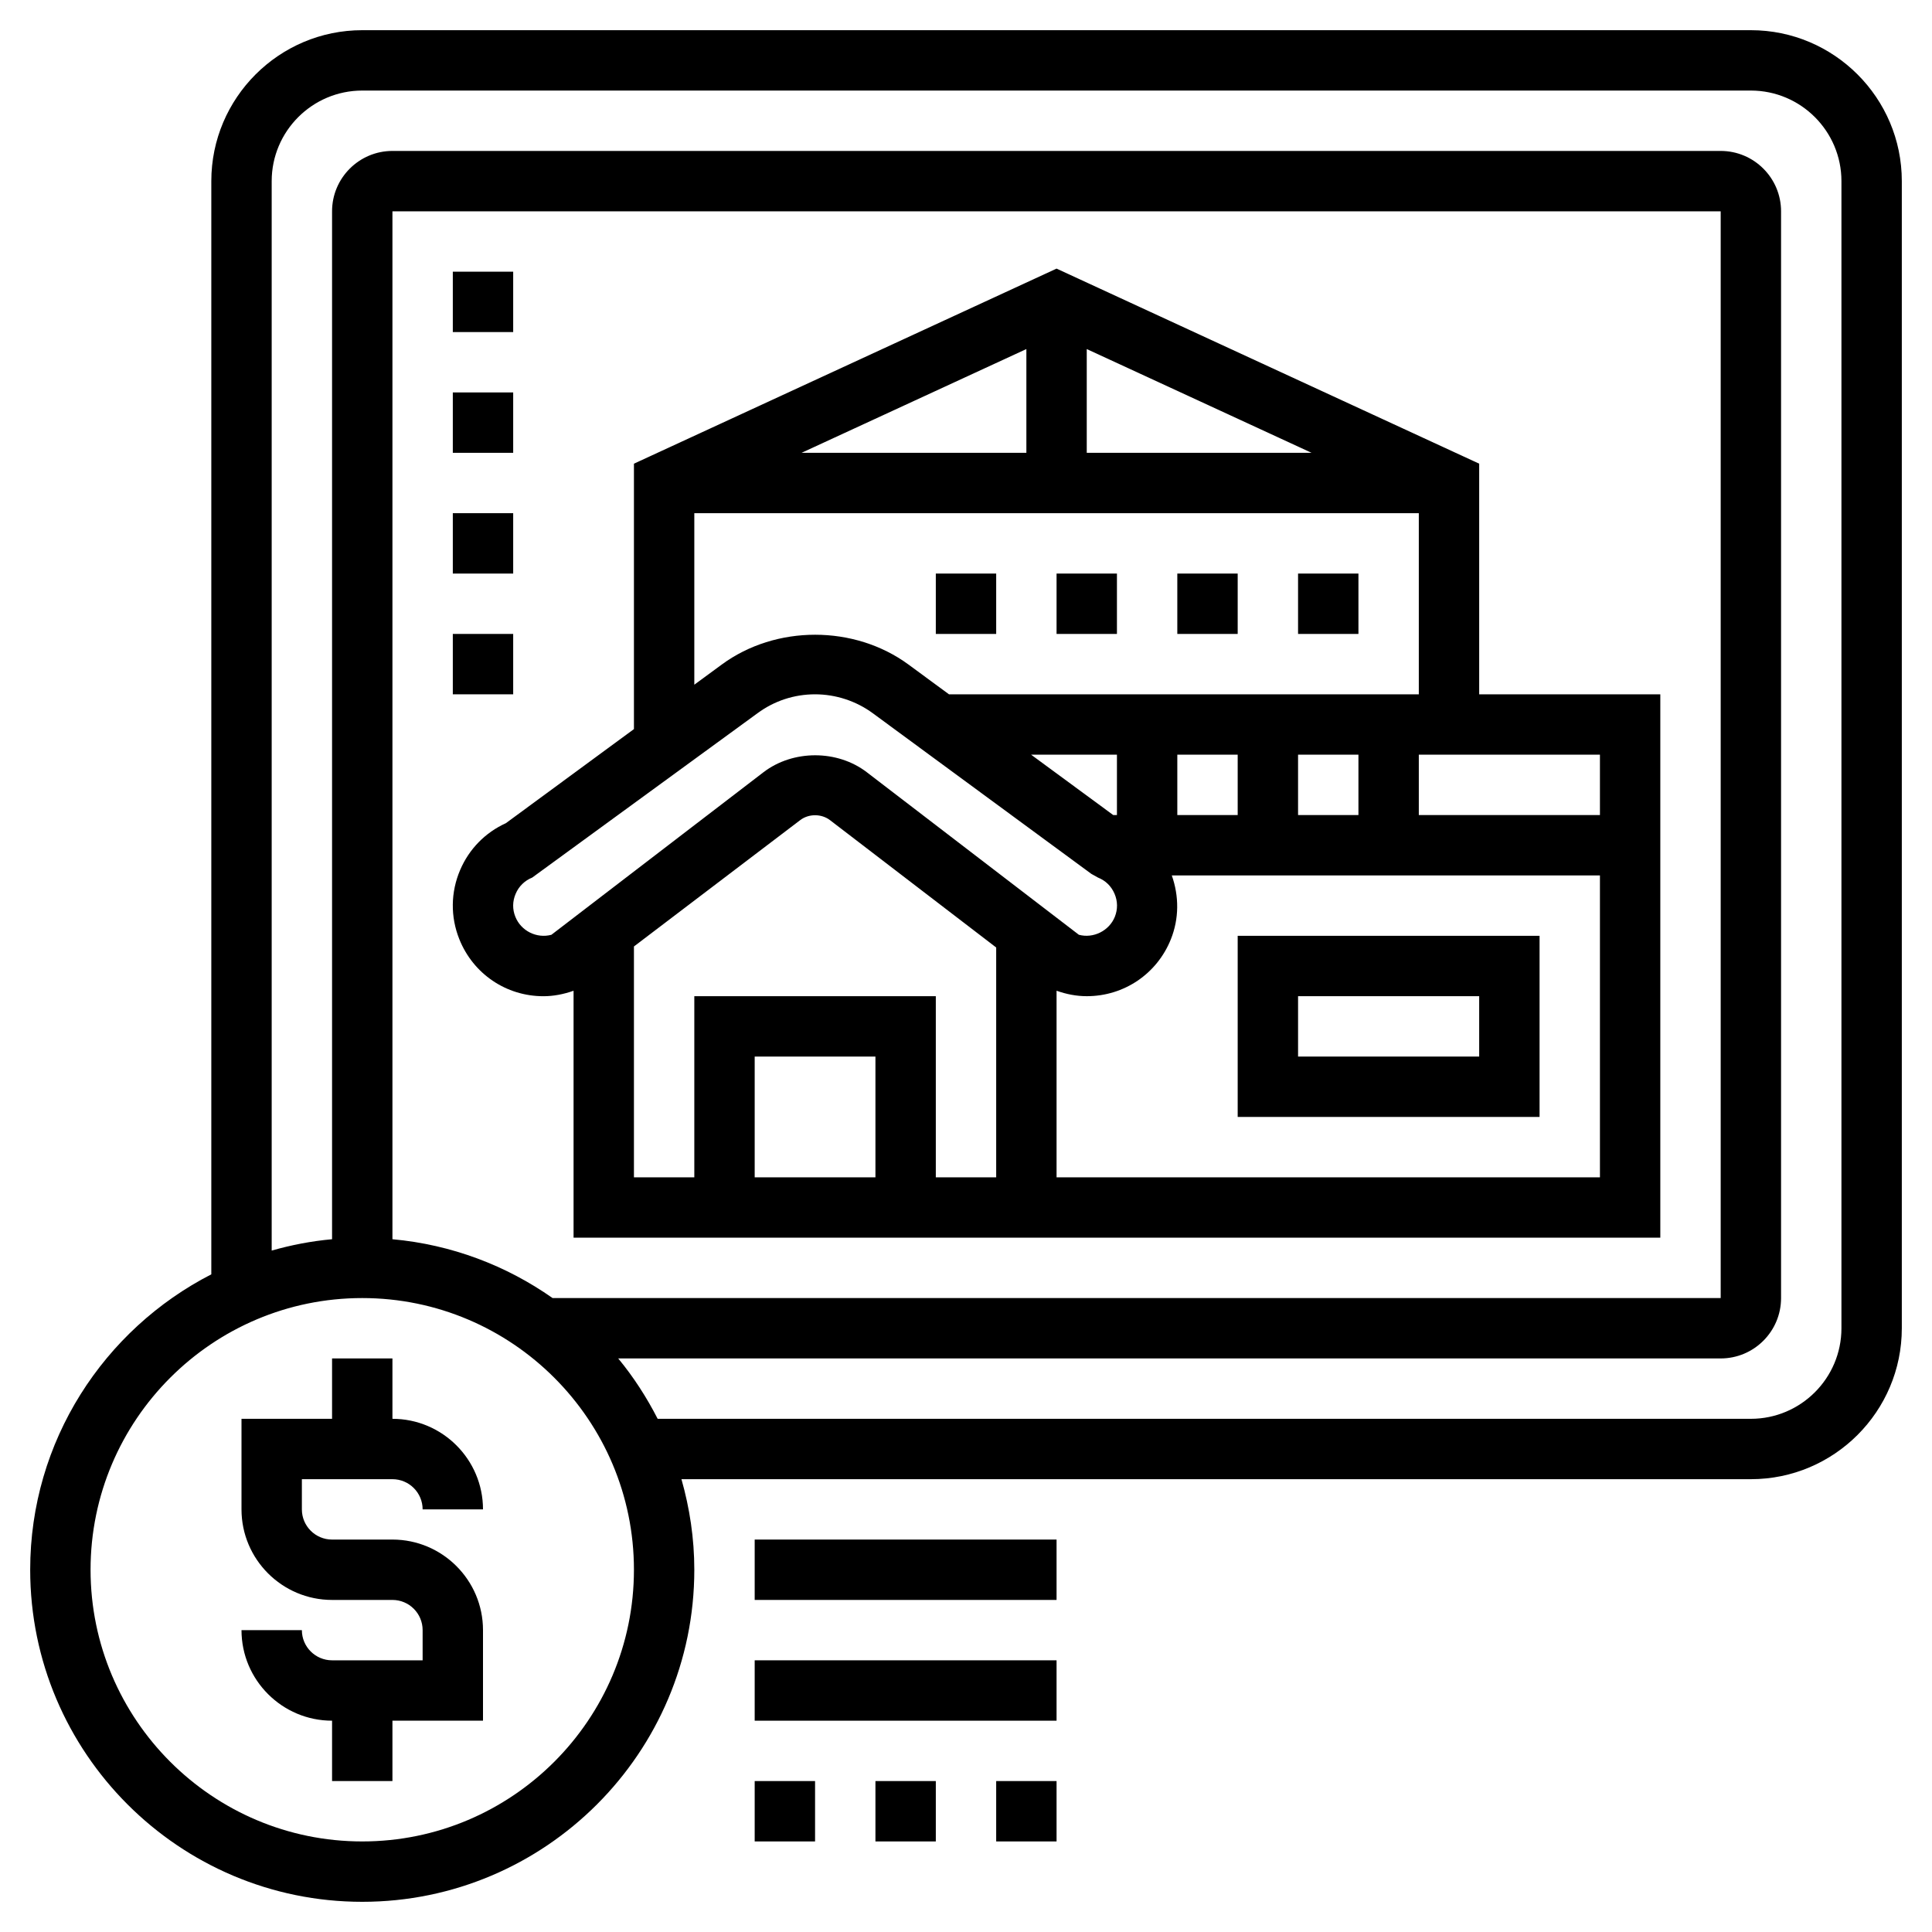 <svg enable-background="new 0 0 64 64" height="512" viewBox="0 0 64 64" width="512" xmlns="http://www.w3.org/2000/svg"><path d="m41 37h10v-6h-10zm2-4h6v2h-6z"/><path d="m49 15.36-14-6.462-14 6.462v8.792l-4.242 3.117c-.683.31-1.218.856-1.514 1.548-.316.737-.326 1.553-.028 2.296.459 1.147 1.552 1.888 2.784 1.888.341 0 .676-.067 1-.181v8.18h36v-18h-6zm-15-.36h-7.447l7.447-3.437zm2-3.437 7.447 3.437h-7.447zm-13 5.437h24v6h-15.564l-1.341-.986c-1.791-1.315-4.392-1.318-6.186 0l-.909.668zm20 10v-2h2v2zm-6.122 0-2.721-2h2.843v2zm2.122-2h2v2h-2zm-21.928 5.37c-.101-.25-.097-.515.011-.765.104-.245.299-.435.547-.534l7.464-5.445c.556-.41 1.216-.626 1.907-.626.683 0 1.36.222 1.909.625l7.242 5.323.221.123c.251.1.44.285.547.534.107.25.11.515.01.766-.187.465-.715.725-1.192.594l-7.023-5.383c-.976-.749-2.445-.75-3.425 0l-7.024 5.384c-.489.131-1.007-.129-1.194-.596zm3.928.983 5.506-4.184c.283-.218.707-.217.99 0l5.504 4.218v7.613h-2v-6h-8v6h-2zm8 7.647h-4v-4h4zm6 0v-6.181c.322.115.657.181 1.001.181 1.234 0 2.328-.741 2.786-1.887.273-.683.274-1.424.03-2.113h14.183v10zm18-12h-6v-2h6z"/><path d="m43 19h2v2h-2z"/><path d="m31 19h2v2h-2z"/><path d="m35 19h2v2h-2z"/><path d="m39 19h2v2h-2z"/><path d="m13 49c.552 0 1 .448 1 1h2c0-1.654-1.346-3-3-3v-2h-2v2h-3v3c0 1.654 1.346 3 3 3h2c.552 0 1 .448 1 1v1h-3c-.552 0-1-.448-1-1h-2c0 1.654 1.346 3 3 3v2h2v-2h3v-3c0-1.654-1.346-3-3-3h-2c-.552 0-1-.448-1-1v-1z"/><path d="m58 1h-46c-2.757 0-5 2.243-5 5v36.214c-3.556 1.825-6 5.522-6 9.786 0 6.065 4.935 11 11 11s11-4.935 11-11c0-1.041-.155-2.045-.426-3h35.426c2.757 0 5-2.243 5-5v-38c0-2.757-2.243-5-5-5zm-46 60c-4.963 0-9-4.037-9-9s4.037-9 9-9 9 4.037 9 9-4.037 9-9 9zm6.305-18c-1.53-1.075-3.342-1.771-5.305-1.949v-34.051h44v36zm42.695 1c0 1.654-1.346 3-3 3h-36.214c-.366-.714-.8-1.387-1.307-2h36.521c1.103 0 2-.897 2-2v-36c0-1.103-.897-2-2-2h-44c-1.103 0-2 .897-2 2v34.051c-.688.062-1.355.192-2 .376v-35.427c0-1.654 1.346-3 3-3h46c1.654 0 3 1.346 3 3z"/><path d="m15 9h2v2h-2z"/><path d="m15 13h2v2h-2z"/><path d="m15 21h2v2h-2z"/><path d="m15 17h2v2h-2z"/><path d="m25 51h10v2h-10z"/><path d="m25 55h10v2h-10z"/><path d="m25 59h2v2h-2z"/><path d="m33 59h2v2h-2z"/><path d="m29 59h2v2h-2z"/></svg>